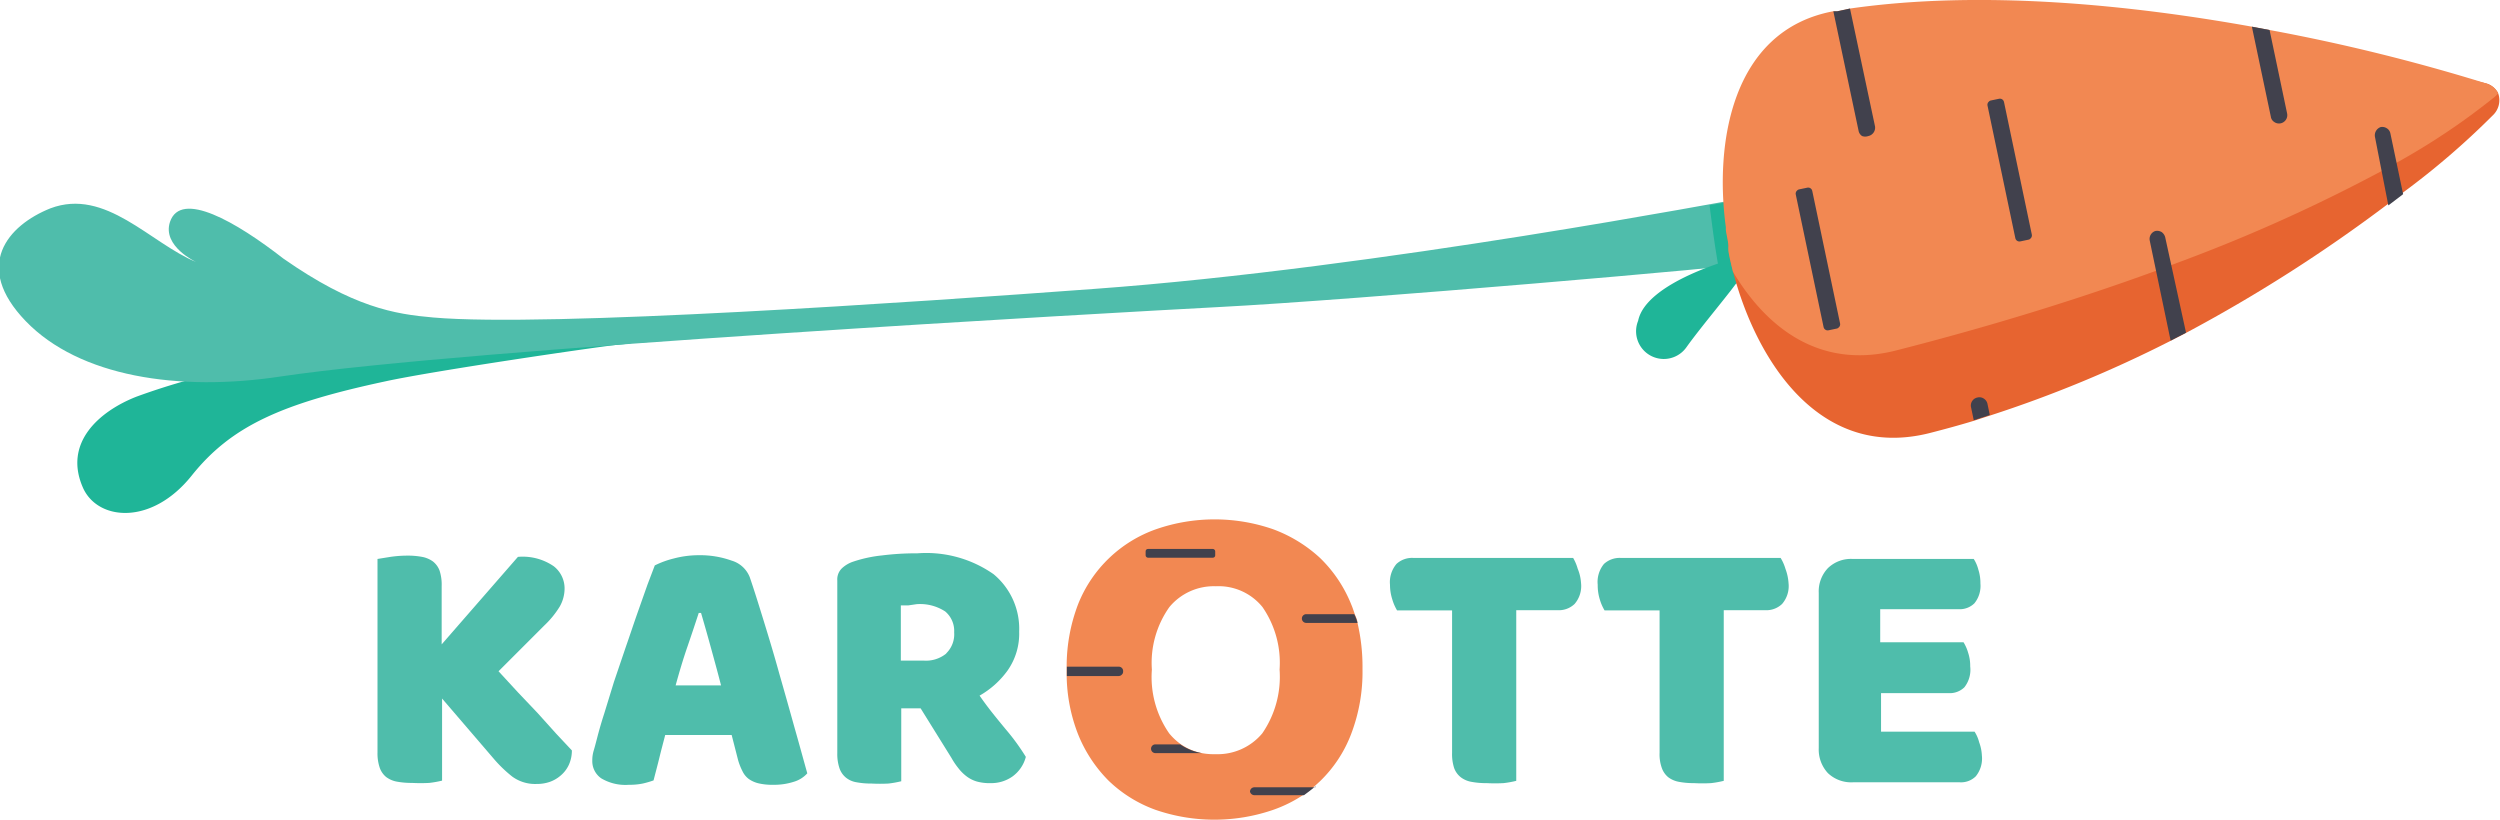<svg xmlns="http://www.w3.org/2000/svg" viewBox="0 0 120 39.37"><defs><style>.a{fill:#1fb598;}.b{fill:#4fbdab;}.c{fill:#e76430;}.d{fill:#f28852;}.e{fill:#41414d;}</style></defs><title>KAROTTE 120px</title><path class="a" d="M18.52,18.3c-5,1.07-7.41,2.14-9.32,4.53S4.73,25,4,23.45c-1-2.2.79-3.72,2.55-4.41a33,33,0,0,1,5-1.39c1.09-.24,23.09-1.57,18-1.09C28.82,16.63,20.92,17.78,18.52,18.3Z"/><polygon class="b" points="33.79 14.44 33.79 14.44 33.79 14.44 33.79 14.44"/><path class="b" d="M84.08,12.64c-.25.12-19,1.76-25.6,2.1-5.09.27-36.09,2-45,3.33-4.93.75-9.68,0-12.24-2.65S.37,10.82,2.42,10c2.65-1,4.79,1.67,7,2.58,0,0-1.65-.76-1.26-1.93.52-1.54,3.18,0,5.44,1.76,3.35,2.34,5.34,2.67,7.2,2.83,5.5.48,23.14-.74,31.69-1.37,13.77-1,31-4.36,30.81-4.28Z"/><path class="a" d="M82.06,9.85s.27,2.34.59,3.8l1.14-.08-.46-3.94Z"/><path class="a" d="M83.28,12.4s-4.27,1.12-4.65,3a1.33,1.33,0,0,0,2.31,1.28c.71-1,2.22-2.77,2.55-3.3v-1Z"/><path class="c" d="M88.46,2.74h0l.79-.12a80.51,80.51,0,0,1,19-.45l.84.08A73.29,73.29,0,0,1,119.32,4a.91.91,0,0,1,.59.47v0l0,0a1,1,0,0,1-.27,1.08,37.52,37.52,0,0,1-4.32,3.71l-.71.54A73.42,73.42,0,0,1,104.89,16l-.74.38a59.42,59.42,0,0,1-8.64,3.57l-.77.25c-.69.21-1.39.4-2.09.58-5.27,1.35-8.31-3.42-9.44-7.65-.08-.33-.16-.65-.22-1V12a1.16,1.16,0,0,1,0-.18c-.05-.26-.09-.52-.12-.79,0,0,0-.05,0-.08v-.05C82.36,7.24,83.41,3.55,88.46,2.74Z"/><path class="d" d="M88,.54l.19,0L88.8.41c6.35-.91,13.49-.17,19.29.87l.85.16A91,91,0,0,1,119.32,4a1,1,0,0,1,.59.47v0l0,0a.89.89,0,0,1-.19.2,32.84,32.84,0,0,1-4.7,3.15l-.74.41a78.3,78.3,0,0,1-10.08,4.5l-.77.29c-3.68,1.34-7.83,2.63-12.41,3.8-3.64.93-6.22-1.06-7.84-3.78-.08-.33-.16-.65-.22-1V12a1.16,1.16,0,0,1,0-.18c0-.25-.09-.52-.12-.79,0,0,0-.05,0-.08v-.05C82.3,6.92,83.09,1.46,88,.54Z"/><path class="e" d="M88,.54l.19,0L88.8.41,90,6.06a.41.41,0,0,1-.32.47.44.44,0,0,1-.3,0,.39.39,0,0,1-.17-.26Z"/><rect class="e" x="93" y="7.76" width="6.91" height="0.81" rx="0.2" transform="translate(108.28 104.24) rotate(-101.85)"/><path class="e" d="M108.09,1.28l.85.16.84,4a.4.4,0,0,1-.31.48.39.39,0,0,1-.3-.06A.36.36,0,0,1,109,5.6Z"/><rect class="e" x="83.81" y="12.03" width="6.91" height="0.81" rx="0.2" transform="translate(93.01 100.39) rotate(-101.85)"/><path class="e" d="M103.45,11.09a.42.42,0,0,1,.31.05.44.44,0,0,1,.17.25l1,4.58-.74.38-1-4.79A.4.4,0,0,1,103.45,11.09Z"/><path class="e" d="M94.92,19.08a.38.38,0,0,1,.3.05.4.4,0,0,1,.18.26l.11.53-.77.25-.13-.62A.39.39,0,0,1,94.92,19.08Z"/><path class="e" d="M114.27,6.1a.4.4,0,0,1,.3.06.37.37,0,0,1,.17.25l.61,2.91-.71.54L114,6.58A.42.42,0,0,1,114.27,6.1Z"/><path class="b" d="M26.7,35.22l-.9-1-.95-1-.92-1,2.2-2.2a4.41,4.41,0,0,0,.74-.91,1.76,1.76,0,0,0,.23-.86,1.35,1.35,0,0,0-.52-1.07,2.63,2.63,0,0,0-1.72-.45L21.2,30.93v-2.8a2.17,2.17,0,0,0-.1-.74,1,1,0,0,0-.32-.44,1.3,1.3,0,0,0-.52-.22,3.76,3.76,0,0,0-.71-.06,5.73,5.73,0,0,0-.81.06l-.62.1v9.29a2.14,2.14,0,0,0,.11.74,1,1,0,0,0,.31.44,1.22,1.22,0,0,0,.52.22,3.88,3.88,0,0,0,.72.06,7.67,7.67,0,0,0,.82,0,4.89,4.89,0,0,0,.62-.11V33.53l2.48,2.89a6.36,6.36,0,0,0,.88.85,1.86,1.86,0,0,0,1.18.36,1.89,1.89,0,0,0,.63-.1,1.64,1.64,0,0,0,.54-.32,1.48,1.48,0,0,0,.38-.51,1.65,1.65,0,0,0,.14-.68Z"/><path class="b" d="M38.13,34.9q-.35-1.26-.72-2.55c-.24-.87-.49-1.7-.74-2.51s-.47-1.52-.68-2.13a1.34,1.34,0,0,0-.87-.8,4.48,4.48,0,0,0-1.56-.26,4.72,4.72,0,0,0-1.23.16,4.37,4.37,0,0,0-.9.33l-.35.92-.48,1.36c-.18.51-.36,1.06-.56,1.63l-.57,1.68L29,34.26c-.15.46-.26.86-.34,1.17s-.11.42-.16.59a1.61,1.61,0,0,0-.07.49,1,1,0,0,0,.43.85,2.27,2.27,0,0,0,1.33.31,3.1,3.1,0,0,0,.66-.06,4.44,4.44,0,0,0,.52-.15c.09-.35.19-.72.28-1.09s.19-.74.28-1.09h3.19l.31,1.21a2.93,2.93,0,0,0,.21.53,1,1,0,0,0,.3.37,1.36,1.36,0,0,0,.47.21,2.88,2.88,0,0,0,.71.07,3.07,3.07,0,0,0,1-.15,1.4,1.4,0,0,0,.63-.4C38.57,36.48,38.37,35.74,38.13,34.9Zm-5.7-2c.17-.62.35-1.23.56-1.84s.39-1.15.55-1.64h.11c.14.48.29,1,.46,1.62s.34,1.23.5,1.86Z"/><path class="b" d="M48.27,35c-.41-.5-.83-1-1.25-1.61a4.24,4.24,0,0,0,1.34-1.2,3.07,3.07,0,0,0,.56-1.87,3.4,3.4,0,0,0-1.23-2.76,5.63,5.63,0,0,0-3.66-1,12.91,12.91,0,0,0-1.69.1,6.38,6.38,0,0,0-1.39.3,1.46,1.46,0,0,0-.55.33.74.74,0,0,0-.21.57v8.29a2.14,2.14,0,0,0,.11.74,1,1,0,0,0,.31.44,1.09,1.09,0,0,0,.51.22,3.69,3.69,0,0,0,.71.06,7.67,7.67,0,0,0,.82,0,5,5,0,0,0,.61-.11V34h.93l1.48,2.38a3.49,3.49,0,0,0,.33.49,2.06,2.06,0,0,0,.39.39,1.51,1.51,0,0,0,.49.25,2.24,2.24,0,0,0,.67.08,1.76,1.76,0,0,0,1.05-.32,1.68,1.68,0,0,0,.64-.94A10.51,10.51,0,0,0,48.27,35Zm-2.85-3.63a1.54,1.54,0,0,1-1.06.34H43.24V29.06l.35,0L44,29a2.21,2.21,0,0,1,1.37.35,1.22,1.22,0,0,1,.43,1A1.28,1.28,0,0,1,45.42,31.36Z"/><path class="d" d="M65.16,29.9c0-.14-.08-.28-.13-.42s-.1-.3-.16-.44a6.45,6.45,0,0,0-1.51-2.26A6.77,6.77,0,0,0,61.1,25.4a8.58,8.58,0,0,0-5.6,0A6.27,6.27,0,0,0,51.75,29a8.33,8.33,0,0,0-.55,3v.12c0,.1,0,.21,0,.31a8,8,0,0,0,.53,2.77,6.67,6.67,0,0,0,1.48,2.27,6.34,6.34,0,0,0,2.25,1.4,8.67,8.67,0,0,0,5.66,0,6.43,6.43,0,0,0,1.46-.73c.19-.14.38-.28.55-.43h0l.24-.22a6.23,6.23,0,0,0,1.49-2.27,8.34,8.34,0,0,0,.54-3.11A9.24,9.24,0,0,0,65.16,29.9Zm-7.47,6.25a2.65,2.65,0,0,1-1-.42,2.85,2.85,0,0,1-.57-.53,4.73,4.73,0,0,1-.83-3.06,4.63,4.63,0,0,1,.84-3,2.77,2.77,0,0,1,2.23-1,2.71,2.71,0,0,1,2.24,1,4.7,4.7,0,0,1,.82,3,4.79,4.79,0,0,1-.83,3.06,2.79,2.79,0,0,1-2.25,1A3,3,0,0,1,57.69,36.15Z"/><path class="b" d="M75.73,27.3a2.18,2.18,0,0,0-.22-.52H67.83a1.1,1.1,0,0,0-.8.29,1.36,1.36,0,0,0-.31,1,2.28,2.28,0,0,0,.11.7,2.25,2.25,0,0,0,.23.53H69.7v6.83a2.17,2.17,0,0,0,.1.74,1,1,0,0,0,.32.44,1.17,1.17,0,0,0,.52.22,3.69,3.69,0,0,0,.71.06,7.67,7.67,0,0,0,.82,0,4.66,4.66,0,0,0,.61-.11V29.29h2a1.09,1.09,0,0,0,.8-.3,1.31,1.31,0,0,0,.31-1A2.11,2.11,0,0,0,75.73,27.3Z"/><path class="b" d="M85.7,27.3a2.15,2.15,0,0,0-.23-.52H77.79a1.11,1.11,0,0,0-.8.29,1.36,1.36,0,0,0-.3,1,2.28,2.28,0,0,0,.1.7,2.25,2.25,0,0,0,.23.53h2.64v6.83a1.92,1.92,0,0,0,.11.74,1,1,0,0,0,.31.44,1.22,1.22,0,0,0,.52.22,3.76,3.76,0,0,0,.71.06,7.52,7.52,0,0,0,.82,0,4.66,4.66,0,0,0,.61-.11V29.29h2a1.09,1.09,0,0,0,.8-.3,1.31,1.31,0,0,0,.31-1A2.39,2.39,0,0,0,85.7,27.3Z"/><path class="b" d="M95,35.63a1.74,1.74,0,0,0-.22-.51H90.29V33.27h3.24a1,1,0,0,0,.76-.28,1.36,1.36,0,0,0,.28-1,2,2,0,0,0-.1-.66,2,2,0,0,0-.22-.5h-4V29.24H94a1,1,0,0,0,.77-.28,1.32,1.32,0,0,0,.29-.95,2.09,2.09,0,0,0-.1-.67,1.74,1.74,0,0,0-.22-.51h-5.8a1.59,1.59,0,0,0-1.2.44,1.62,1.62,0,0,0-.44,1.19v7.45a1.66,1.66,0,0,0,.44,1.2,1.62,1.62,0,0,0,1.2.44h5.13a1,1,0,0,0,.77-.29,1.36,1.36,0,0,0,.29-1A2.09,2.09,0,0,0,95,35.63Z"/><path class="e" d="M65.16,29.9H62.7a.21.21,0,1,1,0-.42H65C65.08,29.62,65.12,29.76,65.16,29.9Z"/><rect class="e" x="54.99" y="26.35" width="3.34" height="0.42" rx="0.11"/><path class="e" d="M53.91,32.23a.19.19,0,0,1-.06.15.21.21,0,0,1-.15.07H51.21c0-.1,0-.21,0-.31V32h2.5A.21.21,0,0,1,53.91,32.23Z"/><path class="e" d="M57.69,36.15H55.46a.21.21,0,1,1,0-.42h1.19A2.65,2.65,0,0,0,57.69,36.15Z"/><path class="e" d="M63.14,37.74c-.17.15-.36.29-.55.43H60.21A.22.22,0,0,1,60,38a.21.21,0,0,1,.21-.21h2.93Z"/></svg>